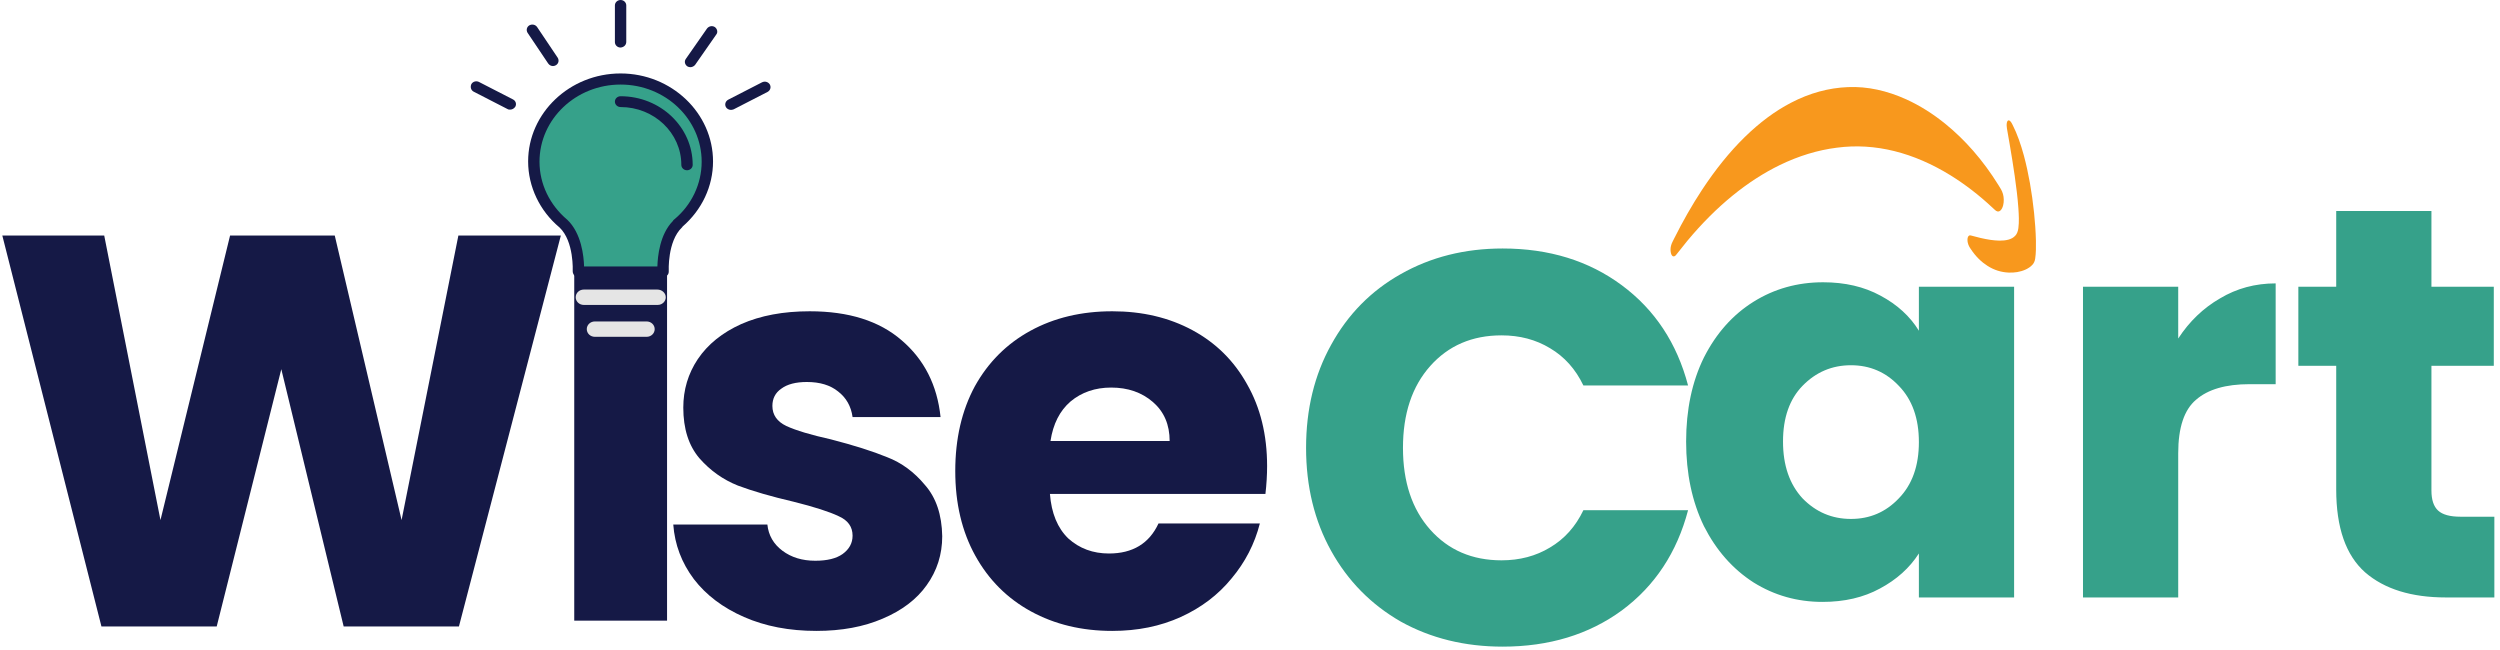 <svg xmlns="http://www.w3.org/2000/svg" width="431" height="112" fill="none" viewBox="0 0 431 112"><path fill="#151946" d="M96.688 40.608L79.12 108H59.248L48.496 63.648L37.36 108H17.488L0.4 40.608H17.968L27.664 89.664L39.664 40.608H57.712L69.232 89.664L79.024 40.608H96.688Z"/><path fill="#151946" d="M140.744 108.768C136.072 108.768 131.912 107.968 128.264 106.368C124.616 104.768 121.736 102.592 119.624 99.84C117.512 97.024 116.328 93.888 116.072 90.432H132.296C132.488 92.288 133.352 93.792 134.888 94.944C136.424 96.096 138.312 96.672 140.552 96.672C142.6 96.672 144.168 96.288 145.256 95.52C146.408 94.688 146.984 93.632 146.984 92.352C146.984 90.816 146.184 89.696 144.584 88.992C142.984 88.224 140.392 87.392 136.808 86.496C132.968 85.6 129.768 84.672 127.208 83.712C124.648 82.688 122.44 81.12 120.584 79.008C118.728 76.832 117.8 73.92 117.8 70.272C117.8 67.2 118.632 64.416 120.296 61.92C122.024 59.36 124.52 57.344 127.784 55.872C131.112 54.4 135.048 53.664 139.592 53.664C146.312 53.664 151.592 55.328 155.432 58.656C159.336 61.984 161.576 66.4 162.152 71.904H146.984C146.728 70.048 145.896 68.576 144.488 67.488C143.144 66.4 141.352 65.856 139.112 65.856C137.192 65.856 135.72 66.24 134.696 67.008C133.672 67.712 133.16 68.704 133.16 69.984C133.16 71.52 133.96 72.672 135.56 73.44C137.224 74.208 139.784 74.976 143.24 75.744C147.208 76.768 150.44 77.792 152.936 78.816C155.432 79.776 157.608 81.376 159.464 83.616C161.384 85.792 162.376 88.736 162.44 92.448C162.44 95.584 161.544 98.4 159.752 100.896C158.024 103.328 155.496 105.248 152.168 106.656C148.904 108.064 145.096 108.768 140.744 108.768Z"/><path fill="#151946" d="M218.448 80.352C218.448 81.888 218.352 83.488 218.16 85.152H181.008C181.264 88.48 182.32 91.04 184.176 92.832C186.096 94.56 188.432 95.424 191.184 95.424C195.28 95.424 198.128 93.696 199.728 90.24H217.2C216.304 93.76 214.672 96.928 212.304 99.744C210 102.56 207.088 104.768 203.568 106.368C200.048 107.968 196.112 108.768 191.76 108.768C186.512 108.768 181.84 107.648 177.744 105.408C173.648 103.168 170.448 99.968 168.144 95.808C165.84 91.648 164.688 86.784 164.688 81.216C164.688 75.648 165.808 70.784 168.048 66.624C170.352 62.464 173.552 59.264 177.648 57.024C181.744 54.784 186.448 53.664 191.76 53.664C196.944 53.664 201.552 54.752 205.584 56.928C209.616 59.104 212.752 62.208 214.992 66.24C217.296 70.272 218.448 74.976 218.448 80.352ZM201.648 76.032C201.648 73.216 200.688 70.976 198.768 69.312C196.848 67.648 194.448 66.816 191.568 66.816C188.816 66.816 186.48 67.616 184.56 69.216C182.704 70.816 181.552 73.088 181.104 76.032H201.648Z"/><path fill="#36A18A" d="M290.688 76.12C290.688 70.616 291.712 65.784 293.76 61.624C295.872 57.464 298.72 54.264 302.304 52.024C305.888 49.784 309.888 48.664 314.304 48.664C318.08 48.664 321.376 49.432 324.192 50.968C327.072 52.504 329.28 54.52 330.816 57.016V49.432H347.232V103H330.816V95.416C329.216 97.912 326.976 99.928 324.096 101.464C321.28 103 317.984 103.768 314.208 103.768C309.856 103.768 305.888 102.648 302.304 100.408C298.72 98.104 295.872 94.872 293.76 90.712C291.712 86.488 290.688 81.624 290.688 76.12ZM330.816 76.216C330.816 72.12 329.664 68.888 327.36 66.52C325.12 64.152 322.368 62.968 319.104 62.968C315.84 62.968 313.056 64.152 310.752 66.52C308.512 68.824 307.392 72.024 307.392 76.12C307.392 80.216 308.512 83.48 310.752 85.912C313.056 88.28 315.84 89.464 319.104 89.464C322.368 89.464 325.12 88.28 327.36 85.912C329.664 83.544 330.816 80.312 330.816 76.216ZM375.524 58.36C377.444 55.416 379.844 53.112 382.724 51.448C385.604 49.72 388.804 48.856 392.324 48.856V66.232H387.812C383.716 66.232 380.644 67.128 378.596 68.92C376.548 70.648 375.524 73.72 375.524 78.136V103H359.108V49.432H375.524V58.36ZM430.027 89.08V103H421.675C415.723 103 411.083 101.56 407.755 98.68C404.427 95.736 402.763 90.968 402.763 84.376V63.064H396.235V49.432H402.763V36.376H419.179V49.432H429.931V63.064H419.179V84.568C419.179 86.168 419.563 87.32 420.331 88.024C421.099 88.728 422.379 89.08 424.171 89.08H430.027Z"/><path fill="#36A18A" d="M225.168 77.208C225.168 70.552 226.608 64.632 229.488 59.448C232.368 54.2 236.368 50.136 241.488 47.256C246.672 44.312 252.528 42.84 259.056 42.84C267.056 42.84 273.904 44.952 279.6 49.176C285.296 53.4 289.104 59.16 291.024 66.456H272.976C271.632 63.64 269.712 61.496 267.216 60.024C264.784 58.552 262 57.816 258.864 57.816C253.808 57.816 249.712 59.576 246.576 63.096C243.44 66.616 241.872 71.32 241.872 77.208C241.872 83.096 243.44 87.8 246.576 91.32C249.712 94.84 253.808 96.6 258.864 96.6C262 96.6 264.784 95.864 267.216 94.392C269.712 92.92 271.632 90.776 272.976 87.96H291.024C289.104 95.256 285.296 101.016 279.6 105.24C273.904 109.4 267.056 111.48 259.056 111.48C252.528 111.48 246.672 110.04 241.488 107.16C236.368 104.216 232.368 100.152 229.488 94.968C226.608 89.784 225.168 83.864 225.168 77.208Z"/><path fill="#F8981D" fill-rule="evenodd" d="M346.25 46.991C347.263 47.04 348.285 46.902 349.28 46.441C349.667 46.245 350.059 46.019 350.415 45.616C350.611 45.391 350.802 45.067 350.867 44.586C351.015 43.594 351.006 42.524 350.993 41.493C350.954 39.874 350.837 38.273 350.676 36.703C350.315 33.228 349.733 29.861 348.911 26.798C348.389 24.884 347.763 23.087 347.011 21.605C346.82 21.212 346.607 20.81 346.342 20.761C346.198 20.712 346.042 20.859 345.981 21.163C345.92 21.477 345.946 21.84 345.998 22.155C346.628 25.757 347.259 29.37 347.702 33.11C347.811 34.042 347.907 34.985 347.972 35.937C348.046 37.056 348.111 38.234 347.968 39.334C347.898 39.883 347.711 40.315 347.489 40.571C347.115 41.012 346.694 41.179 346.276 41.307C345.246 41.582 344.211 41.493 343.177 41.356C342.033 41.189 340.89 40.904 339.751 40.59C339.585 40.551 339.394 40.58 339.272 40.865C339.164 41.111 339.177 41.513 339.238 41.807C339.346 42.298 339.551 42.632 339.751 42.917C340.629 44.252 341.611 45.175 342.629 45.822C343.803 46.578 345.024 46.932 346.25 46.991Z" clip-rule="evenodd"/><path fill="#F8981D" fill-rule="evenodd" d="M288.381 44.163C288.572 44.271 288.776 44.173 288.95 43.957C289.602 43.152 290.246 42.308 290.902 41.513C295.915 35.495 301.314 31.147 306.858 28.447C310.088 26.886 313.37 25.875 316.665 25.463C323.269 24.579 329.925 26.307 336.299 30.244C338.777 31.785 341.216 33.65 343.585 35.878C343.837 36.094 344.081 36.389 344.35 36.448C344.737 36.546 345.155 36.163 345.346 35.377C345.498 34.798 345.476 34.042 345.32 33.473C345.142 32.825 344.842 32.423 344.576 31.981C341.798 27.495 338.699 24.069 335.495 21.448C333.269 19.622 330.982 18.198 328.66 17.138C325.343 15.636 321.961 14.871 318.578 15.018C315.274 15.146 311.979 16.039 308.762 17.718C303.293 20.555 298.058 25.679 293.406 32.766C291.728 35.319 290.128 38.116 288.615 41.14C288.437 41.542 288.211 41.856 288.085 42.357C287.985 42.73 287.968 43.221 288.063 43.604C288.124 43.889 288.25 44.085 288.381 44.163Z" clip-rule="evenodd"/><path fill="#151946" d="M115 43V107H99V43H115Z"/><path fill="#36A18A" d="M116.892 38.581C114.004 41.329 114.365 46.876 114.365 46.876H99.716C99.716 46.876 100.025 41.329 97.188 38.581C94.042 35.93 92.03 32.102 92.03 27.831C92.03 19.977 98.736 13.597 106.989 13.597C115.242 13.597 121.947 19.977 121.947 27.831C121.947 32.102 119.987 35.93 116.892 38.581Z"/><path fill="#E5E5E5" d="M114.777 51.245C114.777 51.981 114.158 52.57 113.385 52.57H100.644C99.871 52.57 99.252 51.981 99.252 51.245C99.252 50.508 99.871 49.919 100.644 49.919H113.333C114.107 49.919 114.777 50.508 114.777 51.245Z"/><path fill="#E5E5E5" d="M112.869 56.742C112.869 57.478 112.25 58.067 111.476 58.067H102.553C101.779 58.067 101.16 57.478 101.16 56.742C101.16 56.006 101.779 55.417 102.553 55.417H111.476C112.25 55.417 112.869 56.006 112.869 56.742Z"/><path fill="#151946" d="M117.666 39.072C121.019 36.175 122.927 32.102 122.927 27.831C122.927 19.487 115.757 12.664 106.989 12.664C98.22 12.664 91.05 19.487 91.05 27.831C91.05 32.2 93.062 36.372 96.466 39.219C98.994 41.624 98.736 46.729 98.736 46.778C98.736 47.023 98.839 47.269 98.994 47.465C99.2 47.661 99.458 47.76 99.716 47.76H114.313C114.571 47.76 114.829 47.661 115.035 47.465C115.242 47.269 115.293 47.023 115.293 46.778C115.293 46.729 115.035 41.624 117.563 39.219C117.614 39.17 117.666 39.121 117.666 39.072ZM116.222 37.844C116.118 37.894 116.067 37.992 116.015 38.09C113.746 40.397 113.385 44.176 113.333 45.943H100.696C100.644 44.127 100.232 40.2 97.807 37.894C94.764 35.341 93.01 31.709 93.01 27.88C93.01 20.517 99.303 14.578 106.989 14.578C114.726 14.578 120.967 20.567 120.967 27.88C120.967 31.66 119.265 35.341 116.222 37.844Z"/><path fill="#151946" d="M106.989 16.591C106.473 16.591 106.009 16.983 106.009 17.523C106.009 18.014 106.421 18.456 106.989 18.456C112.766 18.456 117.46 22.923 117.46 28.42C117.46 28.911 117.872 29.353 118.44 29.353C118.955 29.353 119.42 28.96 119.42 28.42C119.42 21.892 113.849 16.591 106.989 16.591Z"/><path fill="#151946" d="M107.969 7.215V0.933C107.969 0.442 107.556 0 106.989 0C106.473 0 106.009 0.393 106.009 0.933V7.265C106.009 7.755 106.421 8.197 106.989 8.197C107.556 8.148 107.969 7.755 107.969 7.215Z"/><path fill="#151946" d="M123.237 4.663C122.772 4.369 122.205 4.516 121.895 4.909L118.233 10.161C117.924 10.602 118.078 11.142 118.491 11.437C118.646 11.535 118.852 11.584 119.007 11.584C119.316 11.584 119.626 11.437 119.832 11.191L123.494 5.939C123.804 5.547 123.649 4.958 123.237 4.663Z"/><path fill="#151946" d="M95.331 11.388C95.486 11.388 95.692 11.339 95.847 11.24C96.311 10.946 96.415 10.406 96.157 9.964L92.598 4.663C92.288 4.221 91.721 4.123 91.257 4.369C90.792 4.663 90.689 5.203 90.947 5.645L94.506 10.946C94.713 11.24 95.022 11.388 95.331 11.388Z"/><path fill="#151946" d="M81.662 15.805L87.491 18.799C87.646 18.898 87.801 18.898 87.955 18.898C88.316 18.898 88.626 18.701 88.832 18.407C89.09 17.965 88.935 17.376 88.42 17.131L82.591 14.136C82.127 13.891 81.508 14.038 81.25 14.529C81.044 15.02 81.198 15.56 81.662 15.805Z"/><path fill="#151946" d="M126.022 18.947C126.177 18.947 126.331 18.898 126.486 18.849L132.315 15.854C132.779 15.609 132.985 15.069 132.727 14.578C132.469 14.136 131.902 13.94 131.386 14.185L125.558 17.18C125.093 17.425 124.887 17.965 125.145 18.456C125.3 18.75 125.661 18.947 126.022 18.947Z"/></svg>